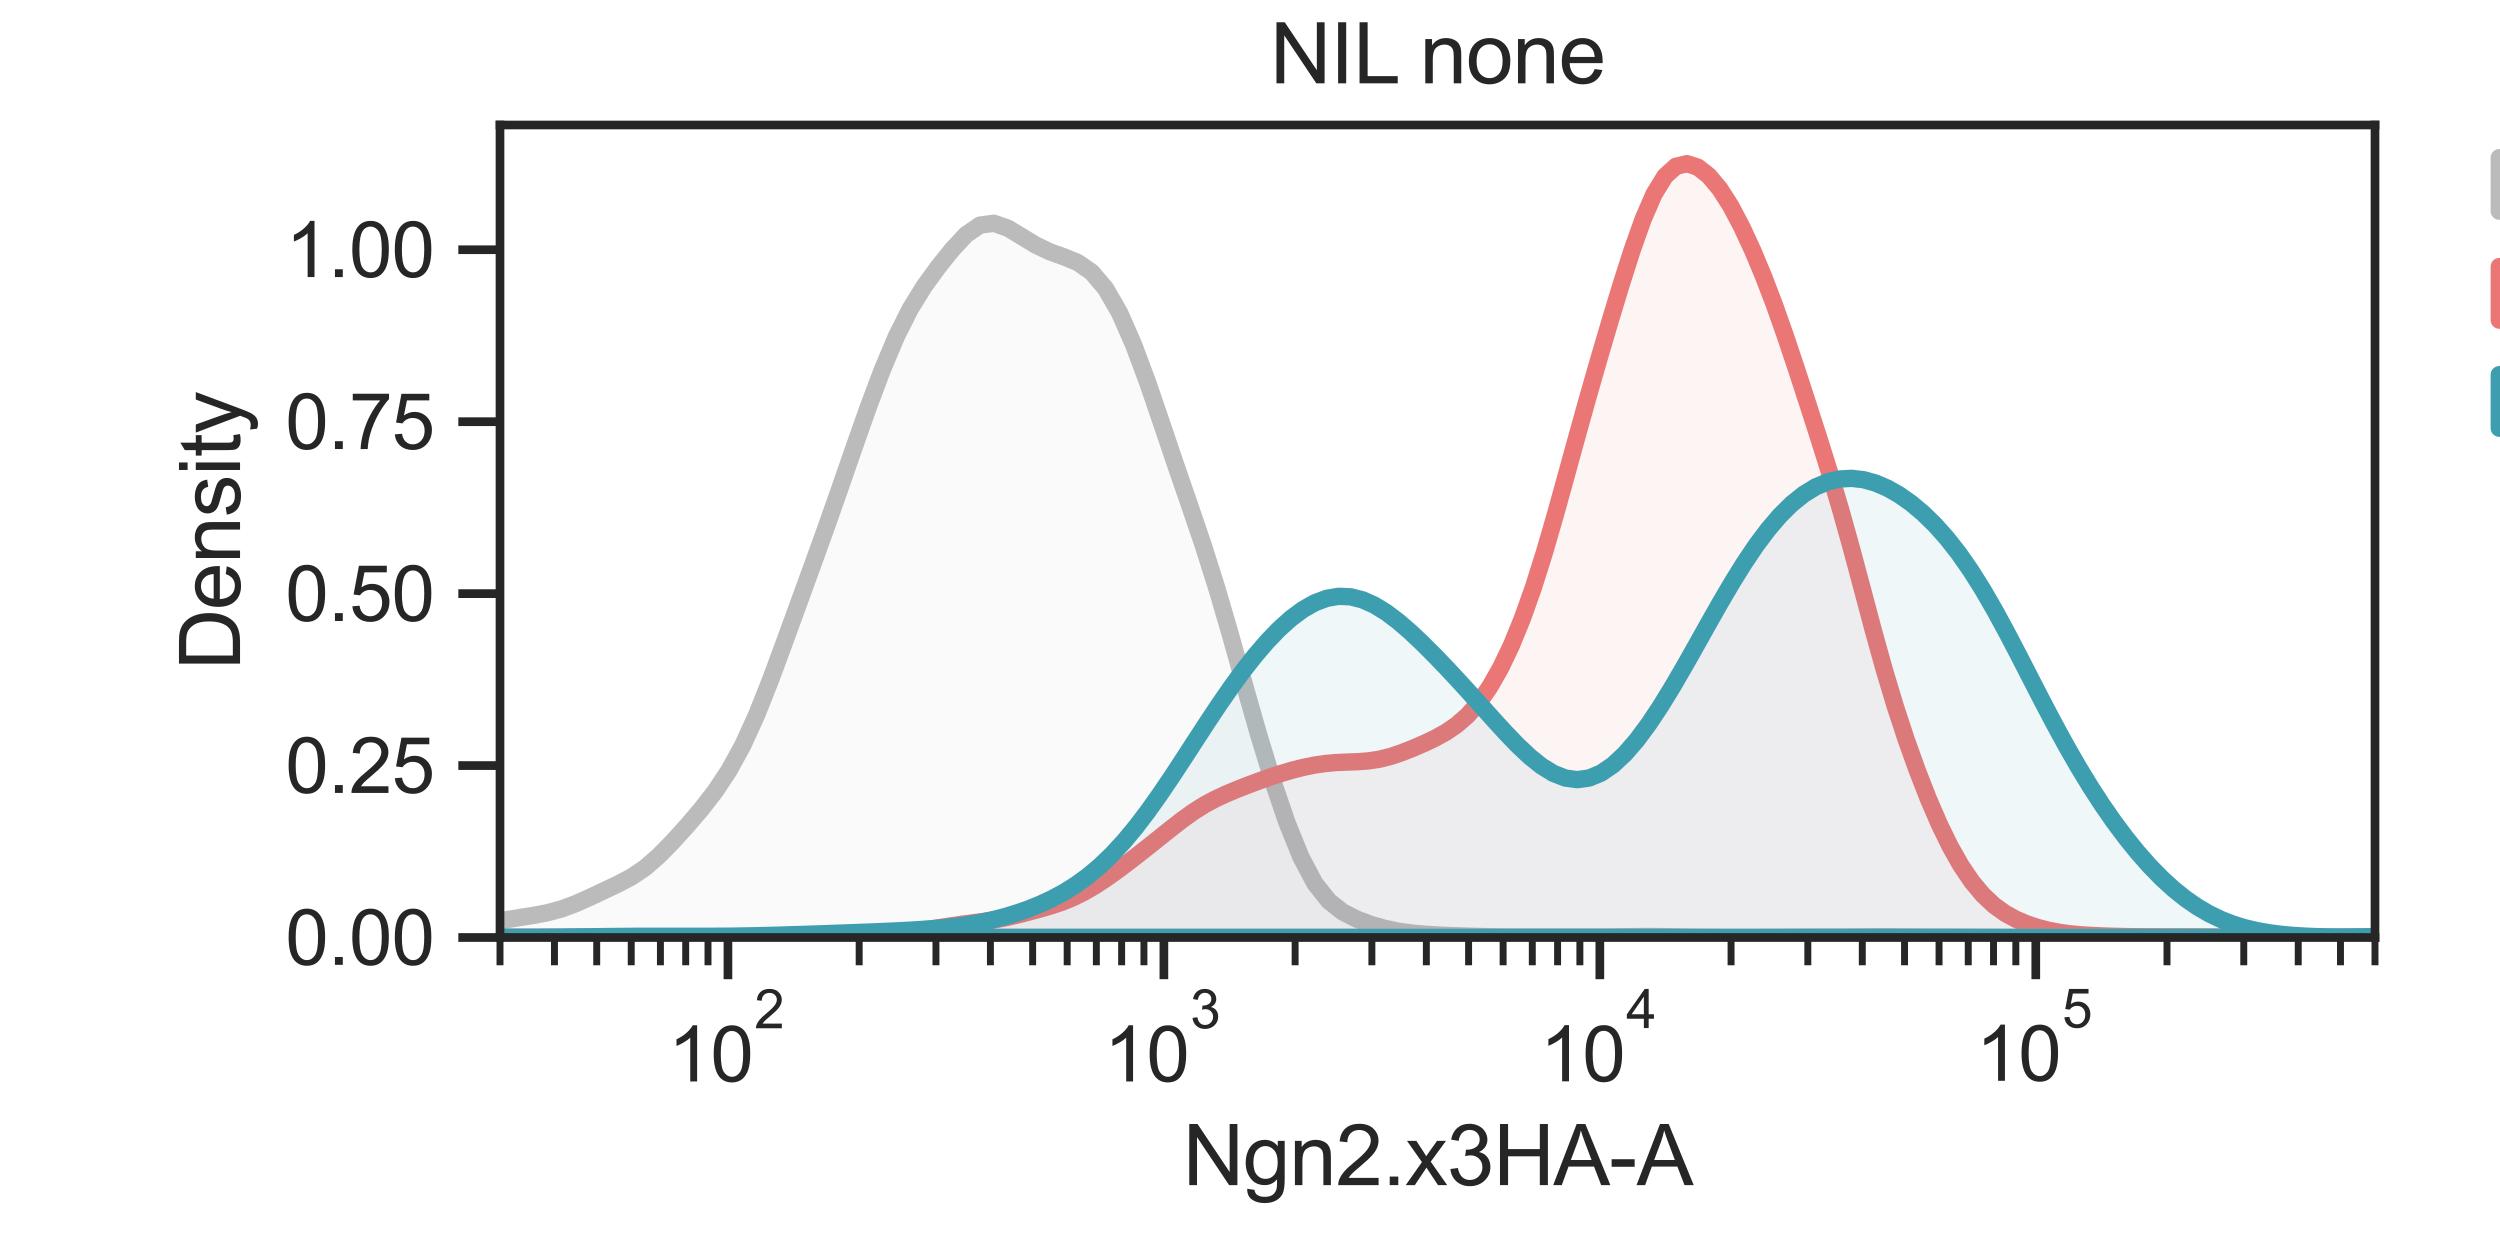 <?xml version="1.0" encoding="utf-8" standalone="no"?>
<!DOCTYPE svg PUBLIC "-//W3C//DTD SVG 1.1//EN"
  "http://www.w3.org/Graphics/SVG/1.1/DTD/svg11.dtd">
<svg xmlns:xlink="http://www.w3.org/1999/xlink" width="360pt" height="180pt" viewBox="0 0 360 180" xmlns="http://www.w3.org/2000/svg" version="1.1">
 <defs>
  <style type="text/css">*{stroke-linejoin: round; stroke-linecap: butt}</style>
 </defs>
 <g id="figure_1">
  <g id="patch_1">
   <path d="M 0 180 
L 360 180 
L 360 0 
L 0 0 
z
" style="fill: #ffffff"/>
  </g>
  <g id="axes_1">
   <g id="patch_2">
    <path d="M 72 135 
L 342 135 
L 342 18 
L 72 18 
z
" style="fill: #ffffff"/>
   </g>
   <g id="matplotlib.axis_1">
    <g id="xtick_1">
     <g id="line2d_1">
      <defs>
       <path id="meb9ea6819d" d="M 0 0 
L 0 6 
" style="stroke: #262626; stroke-width: 1.25"/>
      </defs>
      <g>
       <use xlink:href="#meb9ea6819d" x="104.824" y="135" style="fill: #262626; stroke: #262626; stroke-width: 1.25"/>
      </g>
     </g>
     <g id="text_1">
      <!-- $\mathdefault{10^{2}}$ -->
      <g style="fill: #262626" transform="translate(96.189 155.844) scale(0.11 -0.11)">
       <defs>
        <path id="ArialMT-31" d="M 2384 0 
L 1822 0 
L 1822 3584 
Q 1619 3391 1289 3197 
Q 959 3003 697 2906 
L 697 3450 
Q 1169 3672 1522 3987 
Q 1875 4303 2022 4600 
L 2384 4600 
L 2384 0 
z
" transform="scale(0.016)"/>
        <path id="ArialMT-30" d="M 266 2259 
Q 266 3072 433 3567 
Q 600 4063 929 4331 
Q 1259 4600 1759 4600 
Q 2128 4600 2406 4451 
Q 2684 4303 2865 4023 
Q 3047 3744 3150 3342 
Q 3253 2941 3253 2259 
Q 3253 1453 3087 958 
Q 2922 463 2592 192 
Q 2263 -78 1759 -78 
Q 1097 -78 719 397 
Q 266 969 266 2259 
z
M 844 2259 
Q 844 1131 1108 757 
Q 1372 384 1759 384 
Q 2147 384 2411 759 
Q 2675 1134 2675 2259 
Q 2675 3391 2411 3762 
Q 2147 4134 1753 4134 
Q 1366 4134 1134 3806 
Q 844 3388 844 2259 
z
" transform="scale(0.016)"/>
        <path id="ArialMT-32" d="M 3222 541 
L 3222 0 
L 194 0 
Q 188 203 259 391 
Q 375 700 629 1000 
Q 884 1300 1366 1694 
Q 2113 2306 2375 2664 
Q 2638 3022 2638 3341 
Q 2638 3675 2398 3904 
Q 2159 4134 1775 4134 
Q 1369 4134 1125 3890 
Q 881 3647 878 3216 
L 300 3275 
Q 359 3922 746 4261 
Q 1134 4600 1788 4600 
Q 2447 4600 2831 4234 
Q 3216 3869 3216 3328 
Q 3216 3053 3103 2787 
Q 2991 2522 2730 2228 
Q 2469 1934 1863 1422 
Q 1356 997 1212 845 
Q 1069 694 975 541 
L 3222 541 
z
" transform="scale(0.016)"/>
       </defs>
       <use xlink:href="#ArialMT-31" transform="translate(0 0.994)"/>
       <use xlink:href="#ArialMT-30" transform="translate(55.615 0.994)"/>
       <use xlink:href="#ArialMT-32" transform="translate(112.973 70.688) scale(0.7)"/>
      </g>
     </g>
    </g>
    <g id="xtick_2">
     <g id="line2d_2">
      <g>
       <use xlink:href="#meb9ea6819d" x="167.6" y="135" style="fill: #262626; stroke: #262626; stroke-width: 1.25"/>
      </g>
     </g>
     <g id="text_2">
      <!-- $\mathdefault{10^{3}}$ -->
      <g style="fill: #262626" transform="translate(158.965 155.844) scale(0.11 -0.11)">
       <defs>
        <path id="ArialMT-33" d="M 269 1209 
L 831 1284 
Q 928 806 1161 595 
Q 1394 384 1728 384 
Q 2125 384 2398 659 
Q 2672 934 2672 1341 
Q 2672 1728 2419 1979 
Q 2166 2231 1775 2231 
Q 1616 2231 1378 2169 
L 1441 2663 
Q 1497 2656 1531 2656 
Q 1891 2656 2178 2843 
Q 2466 3031 2466 3422 
Q 2466 3731 2256 3934 
Q 2047 4138 1716 4138 
Q 1388 4138 1169 3931 
Q 950 3725 888 3313 
L 325 3413 
Q 428 3978 793 4289 
Q 1159 4600 1703 4600 
Q 2078 4600 2393 4439 
Q 2709 4278 2876 4000 
Q 3044 3722 3044 3409 
Q 3044 3113 2884 2869 
Q 2725 2625 2413 2481 
Q 2819 2388 3044 2092 
Q 3269 1797 3269 1353 
Q 3269 753 2831 336 
Q 2394 -81 1725 -81 
Q 1122 -81 723 278 
Q 325 638 269 1209 
z
" transform="scale(0.016)"/>
       </defs>
       <use xlink:href="#ArialMT-31" transform="translate(0 0.994)"/>
       <use xlink:href="#ArialMT-30" transform="translate(55.615 0.994)"/>
       <use xlink:href="#ArialMT-33" transform="translate(112.973 70.688) scale(0.7)"/>
      </g>
     </g>
    </g>
    <g id="xtick_3">
     <g id="line2d_3">
      <g>
       <use xlink:href="#meb9ea6819d" x="230.375" y="135" style="fill: #262626; stroke: #262626; stroke-width: 1.25"/>
      </g>
     </g>
     <g id="text_3">
      <!-- $\mathdefault{10^{4}}$ -->
      <g style="fill: #262626" transform="translate(221.74 155.734) scale(0.11 -0.11)">
       <defs>
        <path id="ArialMT-34" d="M 2069 0 
L 2069 1097 
L 81 1097 
L 81 1613 
L 2172 4581 
L 2631 4581 
L 2631 1613 
L 3250 1613 
L 3250 1097 
L 2631 1097 
L 2631 0 
L 2069 0 
z
M 2069 1613 
L 2069 3678 
L 634 1613 
L 2069 1613 
z
" transform="scale(0.016)"/>
       </defs>
       <use xlink:href="#ArialMT-31" transform="translate(0 0.202)"/>
       <use xlink:href="#ArialMT-30" transform="translate(55.615 0.202)"/>
       <use xlink:href="#ArialMT-34" transform="translate(112.973 69.895) scale(0.7)"/>
      </g>
     </g>
    </g>
    <g id="xtick_4">
     <g id="line2d_4">
      <g>
       <use xlink:href="#meb9ea6819d" x="293.151" y="135" style="fill: #262626; stroke: #262626; stroke-width: 1.25"/>
      </g>
     </g>
     <g id="text_4">
      <!-- $\mathdefault{10^{5}}$ -->
      <g style="fill: #262626" transform="translate(284.516 155.734) scale(0.11 -0.11)">
       <defs>
        <path id="ArialMT-35" d="M 266 1200 
L 856 1250 
Q 922 819 1161 601 
Q 1400 384 1738 384 
Q 2144 384 2425 690 
Q 2706 997 2706 1503 
Q 2706 1984 2436 2262 
Q 2166 2541 1728 2541 
Q 1456 2541 1237 2417 
Q 1019 2294 894 2097 
L 366 2166 
L 809 4519 
L 3088 4519 
L 3088 3981 
L 1259 3981 
L 1013 2750 
Q 1425 3038 1878 3038 
Q 2478 3038 2890 2622 
Q 3303 2206 3303 1553 
Q 3303 931 2941 478 
Q 2500 -78 1738 -78 
Q 1113 -78 717 272 
Q 322 622 266 1200 
z
" transform="scale(0.016)"/>
       </defs>
       <use xlink:href="#ArialMT-31" transform="translate(0 0.88)"/>
       <use xlink:href="#ArialMT-30" transform="translate(55.615 0.88)"/>
       <use xlink:href="#ArialMT-35" transform="translate(112.973 70.573) scale(0.7)"/>
      </g>
     </g>
    </g>
    <g id="xtick_5">
     <g id="line2d_5">
      <defs>
       <path id="m52e9ab5720" d="M 0 0 
L 0 4 
" style="stroke: #262626"/>
      </defs>
      <g>
       <use xlink:href="#m52e9ab5720" x="72" y="135" style="fill: #262626; stroke: #262626"/>
      </g>
     </g>
    </g>
    <g id="xtick_6">
     <g id="line2d_6">
      <g>
       <use xlink:href="#m52e9ab5720" x="79.843" y="135" style="fill: #262626; stroke: #262626"/>
      </g>
     </g>
    </g>
    <g id="xtick_7">
     <g id="line2d_7">
      <g>
       <use xlink:href="#m52e9ab5720" x="85.927" y="135" style="fill: #262626; stroke: #262626"/>
      </g>
     </g>
    </g>
    <g id="xtick_8">
     <g id="line2d_8">
      <g>
       <use xlink:href="#m52e9ab5720" x="90.897" y="135" style="fill: #262626; stroke: #262626"/>
      </g>
     </g>
    </g>
    <g id="xtick_9">
     <g id="line2d_9">
      <g>
       <use xlink:href="#m52e9ab5720" x="95.1" y="135" style="fill: #262626; stroke: #262626"/>
      </g>
     </g>
    </g>
    <g id="xtick_10">
     <g id="line2d_10">
      <g>
       <use xlink:href="#m52e9ab5720" x="98.74" y="135" style="fill: #262626; stroke: #262626"/>
      </g>
     </g>
    </g>
    <g id="xtick_11">
     <g id="line2d_11">
      <g>
       <use xlink:href="#m52e9ab5720" x="101.952" y="135" style="fill: #262626; stroke: #262626"/>
      </g>
     </g>
    </g>
    <g id="xtick_12">
     <g id="line2d_12">
      <g>
       <use xlink:href="#m52e9ab5720" x="123.721" y="135" style="fill: #262626; stroke: #262626"/>
      </g>
     </g>
    </g>
    <g id="xtick_13">
     <g id="line2d_13">
      <g>
       <use xlink:href="#m52e9ab5720" x="134.776" y="135" style="fill: #262626; stroke: #262626"/>
      </g>
     </g>
    </g>
    <g id="xtick_14">
     <g id="line2d_14">
      <g>
       <use xlink:href="#m52e9ab5720" x="142.619" y="135" style="fill: #262626; stroke: #262626"/>
      </g>
     </g>
    </g>
    <g id="xtick_15">
     <g id="line2d_15">
      <g>
       <use xlink:href="#m52e9ab5720" x="148.702" y="135" style="fill: #262626; stroke: #262626"/>
      </g>
     </g>
    </g>
    <g id="xtick_16">
     <g id="line2d_16">
      <g>
       <use xlink:href="#m52e9ab5720" x="153.673" y="135" style="fill: #262626; stroke: #262626"/>
      </g>
     </g>
    </g>
    <g id="xtick_17">
     <g id="line2d_17">
      <g>
       <use xlink:href="#m52e9ab5720" x="157.876" y="135" style="fill: #262626; stroke: #262626"/>
      </g>
     </g>
    </g>
    <g id="xtick_18">
     <g id="line2d_18">
      <g>
       <use xlink:href="#m52e9ab5720" x="161.516" y="135" style="fill: #262626; stroke: #262626"/>
      </g>
     </g>
    </g>
    <g id="xtick_19">
     <g id="line2d_19">
      <g>
       <use xlink:href="#m52e9ab5720" x="164.727" y="135" style="fill: #262626; stroke: #262626"/>
      </g>
     </g>
    </g>
    <g id="xtick_20">
     <g id="line2d_20">
      <g>
       <use xlink:href="#m52e9ab5720" x="186.497" y="135" style="fill: #262626; stroke: #262626"/>
      </g>
     </g>
    </g>
    <g id="xtick_21">
     <g id="line2d_21">
      <g>
       <use xlink:href="#m52e9ab5720" x="197.551" y="135" style="fill: #262626; stroke: #262626"/>
      </g>
     </g>
    </g>
    <g id="xtick_22">
     <g id="line2d_22">
      <g>
       <use xlink:href="#m52e9ab5720" x="205.394" y="135" style="fill: #262626; stroke: #262626"/>
      </g>
     </g>
    </g>
    <g id="xtick_23">
     <g id="line2d_23">
      <g>
       <use xlink:href="#m52e9ab5720" x="211.478" y="135" style="fill: #262626; stroke: #262626"/>
      </g>
     </g>
    </g>
    <g id="xtick_24">
     <g id="line2d_24">
      <g>
       <use xlink:href="#m52e9ab5720" x="216.449" y="135" style="fill: #262626; stroke: #262626"/>
      </g>
     </g>
    </g>
    <g id="xtick_25">
     <g id="line2d_25">
      <g>
       <use xlink:href="#m52e9ab5720" x="220.651" y="135" style="fill: #262626; stroke: #262626"/>
      </g>
     </g>
    </g>
    <g id="xtick_26">
     <g id="line2d_26">
      <g>
       <use xlink:href="#m52e9ab5720" x="224.292" y="135" style="fill: #262626; stroke: #262626"/>
      </g>
     </g>
    </g>
    <g id="xtick_27">
     <g id="line2d_27">
      <g>
       <use xlink:href="#m52e9ab5720" x="227.503" y="135" style="fill: #262626; stroke: #262626"/>
      </g>
     </g>
    </g>
    <g id="xtick_28">
     <g id="line2d_28">
      <g>
       <use xlink:href="#m52e9ab5720" x="249.273" y="135" style="fill: #262626; stroke: #262626"/>
      </g>
     </g>
    </g>
    <g id="xtick_29">
     <g id="line2d_29">
      <g>
       <use xlink:href="#m52e9ab5720" x="260.327" y="135" style="fill: #262626; stroke: #262626"/>
      </g>
     </g>
    </g>
    <g id="xtick_30">
     <g id="line2d_30">
      <g>
       <use xlink:href="#m52e9ab5720" x="268.17" y="135" style="fill: #262626; stroke: #262626"/>
      </g>
     </g>
    </g>
    <g id="xtick_31">
     <g id="line2d_31">
      <g>
       <use xlink:href="#m52e9ab5720" x="274.254" y="135" style="fill: #262626; stroke: #262626"/>
      </g>
     </g>
    </g>
    <g id="xtick_32">
     <g id="line2d_32">
      <g>
       <use xlink:href="#m52e9ab5720" x="279.224" y="135" style="fill: #262626; stroke: #262626"/>
      </g>
     </g>
    </g>
    <g id="xtick_33">
     <g id="line2d_33">
      <g>
       <use xlink:href="#m52e9ab5720" x="283.427" y="135" style="fill: #262626; stroke: #262626"/>
      </g>
     </g>
    </g>
    <g id="xtick_34">
     <g id="line2d_34">
      <g>
       <use xlink:href="#m52e9ab5720" x="287.067" y="135" style="fill: #262626; stroke: #262626"/>
      </g>
     </g>
    </g>
    <g id="xtick_35">
     <g id="line2d_35">
      <g>
       <use xlink:href="#m52e9ab5720" x="290.279" y="135" style="fill: #262626; stroke: #262626"/>
      </g>
     </g>
    </g>
    <g id="xtick_36">
     <g id="line2d_36">
      <g>
       <use xlink:href="#m52e9ab5720" x="312.048" y="135" style="fill: #262626; stroke: #262626"/>
      </g>
     </g>
    </g>
    <g id="xtick_37">
     <g id="line2d_37">
      <g>
       <use xlink:href="#m52e9ab5720" x="323.103" y="135" style="fill: #262626; stroke: #262626"/>
      </g>
     </g>
    </g>
    <g id="xtick_38">
     <g id="line2d_38">
      <g>
       <use xlink:href="#m52e9ab5720" x="330.946" y="135" style="fill: #262626; stroke: #262626"/>
      </g>
     </g>
    </g>
    <g id="xtick_39">
     <g id="line2d_39">
      <g>
       <use xlink:href="#m52e9ab5720" x="337.029" y="135" style="fill: #262626; stroke: #262626"/>
      </g>
     </g>
    </g>
    <g id="xtick_40">
     <g id="line2d_40">
      <g>
       <use xlink:href="#m52e9ab5720" x="342" y="135" style="fill: #262626; stroke: #262626"/>
      </g>
     </g>
    </g>
    <g id="text_5">
     <!-- Ngn2.x3HA-A -->
     <g style="fill: #262626" transform="translate(170.318 170.655) scale(0.12 -0.12)">
      <defs>
       <path id="ArialMT-4e" d="M 488 0 
L 488 4581 
L 1109 4581 
L 3516 984 
L 3516 4581 
L 4097 4581 
L 4097 0 
L 3475 0 
L 1069 3600 
L 1069 0 
L 488 0 
z
" transform="scale(0.016)"/>
       <path id="ArialMT-67" d="M 319 -275 
L 866 -356 
Q 900 -609 1056 -725 
Q 1266 -881 1628 -881 
Q 2019 -881 2231 -725 
Q 2444 -569 2519 -288 
Q 2563 -116 2559 434 
Q 2191 0 1641 0 
Q 956 0 581 494 
Q 206 988 206 1678 
Q 206 2153 378 2554 
Q 550 2956 876 3175 
Q 1203 3394 1644 3394 
Q 2231 3394 2613 2919 
L 2613 3319 
L 3131 3319 
L 3131 450 
Q 3131 -325 2973 -648 
Q 2816 -972 2473 -1159 
Q 2131 -1347 1631 -1347 
Q 1038 -1347 672 -1080 
Q 306 -813 319 -275 
z
M 784 1719 
Q 784 1066 1043 766 
Q 1303 466 1694 466 
Q 2081 466 2343 764 
Q 2606 1063 2606 1700 
Q 2606 2309 2336 2618 
Q 2066 2928 1684 2928 
Q 1309 2928 1046 2623 
Q 784 2319 784 1719 
z
" transform="scale(0.016)"/>
       <path id="ArialMT-6e" d="M 422 0 
L 422 3319 
L 928 3319 
L 928 2847 
Q 1294 3394 1984 3394 
Q 2284 3394 2536 3286 
Q 2788 3178 2913 3003 
Q 3038 2828 3088 2588 
Q 3119 2431 3119 2041 
L 3119 0 
L 2556 0 
L 2556 2019 
Q 2556 2363 2490 2533 
Q 2425 2703 2258 2804 
Q 2091 2906 1866 2906 
Q 1506 2906 1245 2678 
Q 984 2450 984 1813 
L 984 0 
L 422 0 
z
" transform="scale(0.016)"/>
       <path id="ArialMT-2e" d="M 581 0 
L 581 641 
L 1222 641 
L 1222 0 
L 581 0 
z
" transform="scale(0.016)"/>
       <path id="ArialMT-78" d="M 47 0 
L 1259 1725 
L 138 3319 
L 841 3319 
L 1350 2541 
Q 1494 2319 1581 2169 
Q 1719 2375 1834 2534 
L 2394 3319 
L 3066 3319 
L 1919 1756 
L 3153 0 
L 2463 0 
L 1781 1031 
L 1600 1309 
L 728 0 
L 47 0 
z
" transform="scale(0.016)"/>
       <path id="ArialMT-48" d="M 513 0 
L 513 4581 
L 1119 4581 
L 1119 2700 
L 3500 2700 
L 3500 4581 
L 4106 4581 
L 4106 0 
L 3500 0 
L 3500 2159 
L 1119 2159 
L 1119 0 
L 513 0 
z
" transform="scale(0.016)"/>
       <path id="ArialMT-41" d="M -9 0 
L 1750 4581 
L 2403 4581 
L 4278 0 
L 3588 0 
L 3053 1388 
L 1138 1388 
L 634 0 
L -9 0 
z
M 1313 1881 
L 2866 1881 
L 2388 3150 
Q 2169 3728 2063 4100 
Q 1975 3659 1816 3225 
L 1313 1881 
z
" transform="scale(0.016)"/>
       <path id="ArialMT-2d" d="M 203 1375 
L 203 1941 
L 1931 1941 
L 1931 1375 
L 203 1375 
z
" transform="scale(0.016)"/>
      </defs>
      <use xlink:href="#ArialMT-4e"/>
      <use xlink:href="#ArialMT-67" transform="translate(72.217 0)"/>
      <use xlink:href="#ArialMT-6e" transform="translate(127.832 0)"/>
      <use xlink:href="#ArialMT-32" transform="translate(183.447 0)"/>
      <use xlink:href="#ArialMT-2e" transform="translate(239.062 0)"/>
      <use xlink:href="#ArialMT-78" transform="translate(266.846 0)"/>
      <use xlink:href="#ArialMT-33" transform="translate(316.846 0)"/>
      <use xlink:href="#ArialMT-48" transform="translate(372.461 0)"/>
      <use xlink:href="#ArialMT-41" transform="translate(444.678 0)"/>
      <use xlink:href="#ArialMT-2d" transform="translate(511.377 0)"/>
      <use xlink:href="#ArialMT-41" transform="translate(544.678 0)"/>
     </g>
    </g>
   </g>
   <g id="matplotlib.axis_2">
    <g id="ytick_1">
     <g id="line2d_41">
      <defs>
       <path id="m379fe4230e" d="M 0 0 
L -6 0 
" style="stroke: #262626; stroke-width: 1.25"/>
      </defs>
      <g>
       <use xlink:href="#m379fe4230e" x="72" y="135" style="fill: #262626; stroke: #262626; stroke-width: 1.25"/>
      </g>
     </g>
     <g id="text_6">
      <!-- 0.00 -->
      <g style="fill: #262626" transform="translate(41.093 138.937) scale(0.11 -0.11)">
       <use xlink:href="#ArialMT-30"/>
       <use xlink:href="#ArialMT-2e" transform="translate(55.615 0)"/>
       <use xlink:href="#ArialMT-30" transform="translate(83.398 0)"/>
       <use xlink:href="#ArialMT-30" transform="translate(139.014 0)"/>
      </g>
     </g>
    </g>
    <g id="ytick_2">
     <g id="line2d_42">
      <g>
       <use xlink:href="#m379fe4230e" x="72" y="110.241" style="fill: #262626; stroke: #262626; stroke-width: 1.25"/>
      </g>
     </g>
     <g id="text_7">
      <!-- 0.25 -->
      <g style="fill: #262626" transform="translate(41.093 114.178) scale(0.11 -0.11)">
       <use xlink:href="#ArialMT-30"/>
       <use xlink:href="#ArialMT-2e" transform="translate(55.615 0)"/>
       <use xlink:href="#ArialMT-32" transform="translate(83.398 0)"/>
       <use xlink:href="#ArialMT-35" transform="translate(139.014 0)"/>
      </g>
     </g>
    </g>
    <g id="ytick_3">
     <g id="line2d_43">
      <g>
       <use xlink:href="#m379fe4230e" x="72" y="85.483" style="fill: #262626; stroke: #262626; stroke-width: 1.25"/>
      </g>
     </g>
     <g id="text_8">
      <!-- 0.50 -->
      <g style="fill: #262626" transform="translate(41.093 89.42) scale(0.11 -0.11)">
       <use xlink:href="#ArialMT-30"/>
       <use xlink:href="#ArialMT-2e" transform="translate(55.615 0)"/>
       <use xlink:href="#ArialMT-35" transform="translate(83.398 0)"/>
       <use xlink:href="#ArialMT-30" transform="translate(139.014 0)"/>
      </g>
     </g>
    </g>
    <g id="ytick_4">
     <g id="line2d_44">
      <g>
       <use xlink:href="#m379fe4230e" x="72" y="60.724" style="fill: #262626; stroke: #262626; stroke-width: 1.25"/>
      </g>
     </g>
     <g id="text_9">
      <!-- 0.75 -->
      <g style="fill: #262626" transform="translate(41.093 64.661) scale(0.11 -0.11)">
       <defs>
        <path id="ArialMT-37" d="M 303 3981 
L 303 4522 
L 3269 4522 
L 3269 4084 
Q 2831 3619 2401 2847 
Q 1972 2075 1738 1259 
Q 1569 684 1522 0 
L 944 0 
Q 953 541 1156 1306 
Q 1359 2072 1739 2783 
Q 2119 3494 2547 3981 
L 303 3981 
z
" transform="scale(0.016)"/>
       </defs>
       <use xlink:href="#ArialMT-30"/>
       <use xlink:href="#ArialMT-2e" transform="translate(55.615 0)"/>
       <use xlink:href="#ArialMT-37" transform="translate(83.398 0)"/>
       <use xlink:href="#ArialMT-35" transform="translate(139.014 0)"/>
      </g>
     </g>
    </g>
    <g id="ytick_5">
     <g id="line2d_45">
      <g>
       <use xlink:href="#m379fe4230e" x="72" y="35.965" style="fill: #262626; stroke: #262626; stroke-width: 1.25"/>
      </g>
     </g>
     <g id="text_10">
      <!-- 1.00 -->
      <g style="fill: #262626" transform="translate(41.093 39.902) scale(0.11 -0.11)">
       <use xlink:href="#ArialMT-31"/>
       <use xlink:href="#ArialMT-2e" transform="translate(55.615 0)"/>
       <use xlink:href="#ArialMT-30" transform="translate(83.398 0)"/>
       <use xlink:href="#ArialMT-30" transform="translate(139.014 0)"/>
      </g>
     </g>
    </g>
    <g id="text_11">
     <!-- Density -->
     <g style="fill: #262626" transform="translate(34.567 96.506) rotate(-90) scale(0.12 -0.12)">
      <defs>
       <path id="ArialMT-44" d="M 494 0 
L 494 4581 
L 2072 4581 
Q 2606 4581 2888 4516 
Q 3281 4425 3559 4188 
Q 3922 3881 4101 3404 
Q 4281 2928 4281 2316 
Q 4281 1794 4159 1391 
Q 4038 988 3847 723 
Q 3656 459 3429 307 
Q 3203 156 2883 78 
Q 2563 0 2147 0 
L 494 0 
z
M 1100 541 
L 2078 541 
Q 2531 541 2789 625 
Q 3047 709 3200 863 
Q 3416 1078 3536 1442 
Q 3656 1806 3656 2325 
Q 3656 3044 3420 3430 
Q 3184 3816 2847 3947 
Q 2603 4041 2063 4041 
L 1100 4041 
L 1100 541 
z
" transform="scale(0.016)"/>
       <path id="ArialMT-65" d="M 2694 1069 
L 3275 997 
Q 3138 488 2766 206 
Q 2394 -75 1816 -75 
Q 1088 -75 661 373 
Q 234 822 234 1631 
Q 234 2469 665 2931 
Q 1097 3394 1784 3394 
Q 2450 3394 2872 2941 
Q 3294 2488 3294 1666 
Q 3294 1616 3291 1516 
L 816 1516 
Q 847 969 1125 678 
Q 1403 388 1819 388 
Q 2128 388 2347 550 
Q 2566 713 2694 1069 
z
M 847 1978 
L 2700 1978 
Q 2663 2397 2488 2606 
Q 2219 2931 1791 2931 
Q 1403 2931 1139 2672 
Q 875 2413 847 1978 
z
" transform="scale(0.016)"/>
       <path id="ArialMT-73" d="M 197 991 
L 753 1078 
Q 800 744 1014 566 
Q 1228 388 1613 388 
Q 2000 388 2187 545 
Q 2375 703 2375 916 
Q 2375 1106 2209 1216 
Q 2094 1291 1634 1406 
Q 1016 1563 777 1677 
Q 538 1791 414 1992 
Q 291 2194 291 2438 
Q 291 2659 392 2848 
Q 494 3038 669 3163 
Q 800 3259 1026 3326 
Q 1253 3394 1513 3394 
Q 1903 3394 2198 3281 
Q 2494 3169 2634 2976 
Q 2775 2784 2828 2463 
L 2278 2388 
Q 2241 2644 2061 2787 
Q 1881 2931 1553 2931 
Q 1166 2931 1000 2803 
Q 834 2675 834 2503 
Q 834 2394 903 2306 
Q 972 2216 1119 2156 
Q 1203 2125 1616 2013 
Q 2213 1853 2448 1751 
Q 2684 1650 2818 1456 
Q 2953 1263 2953 975 
Q 2953 694 2789 445 
Q 2625 197 2315 61 
Q 2006 -75 1616 -75 
Q 969 -75 630 194 
Q 291 463 197 991 
z
" transform="scale(0.016)"/>
       <path id="ArialMT-69" d="M 425 3934 
L 425 4581 
L 988 4581 
L 988 3934 
L 425 3934 
z
M 425 0 
L 425 3319 
L 988 3319 
L 988 0 
L 425 0 
z
" transform="scale(0.016)"/>
       <path id="ArialMT-74" d="M 1650 503 
L 1731 6 
Q 1494 -44 1306 -44 
Q 1000 -44 831 53 
Q 663 150 594 308 
Q 525 466 525 972 
L 525 2881 
L 113 2881 
L 113 3319 
L 525 3319 
L 525 4141 
L 1084 4478 
L 1084 3319 
L 1650 3319 
L 1650 2881 
L 1084 2881 
L 1084 941 
Q 1084 700 1114 631 
Q 1144 563 1211 522 
Q 1278 481 1403 481 
Q 1497 481 1650 503 
z
" transform="scale(0.016)"/>
       <path id="ArialMT-79" d="M 397 -1278 
L 334 -750 
Q 519 -800 656 -800 
Q 844 -800 956 -737 
Q 1069 -675 1141 -563 
Q 1194 -478 1313 -144 
Q 1328 -97 1363 -6 
L 103 3319 
L 709 3319 
L 1400 1397 
Q 1534 1031 1641 628 
Q 1738 1016 1872 1384 
L 2581 3319 
L 3144 3319 
L 1881 -56 
Q 1678 -603 1566 -809 
Q 1416 -1088 1222 -1217 
Q 1028 -1347 759 -1347 
Q 597 -1347 397 -1278 
z
" transform="scale(0.016)"/>
      </defs>
      <use xlink:href="#ArialMT-44"/>
      <use xlink:href="#ArialMT-65" transform="translate(72.217 0)"/>
      <use xlink:href="#ArialMT-6e" transform="translate(127.832 0)"/>
      <use xlink:href="#ArialMT-73" transform="translate(183.447 0)"/>
      <use xlink:href="#ArialMT-69" transform="translate(233.447 0)"/>
      <use xlink:href="#ArialMT-74" transform="translate(255.664 0)"/>
      <use xlink:href="#ArialMT-79" transform="translate(283.447 0)"/>
     </g>
    </g>
   </g>
   <g id="FillBetweenPolyCollection_1">
    <path d="M -31.665 134.999 
L -31.665 135 
L -29.656 135 
L -27.647 135 
L -25.638 135 
L -23.629 135 
L -21.62 135 
L -19.61 135 
L -17.601 135 
L -15.592 135 
L -13.583 135 
L -11.574 135 
L -9.565 135 
L -7.555 135 
L -5.546 135 
L -3.537 135 
L -1.528 135 
L 0.481 135 
L 2.49 135 
L 4.5 135 
L 6.509 135 
L 8.518 135 
L 10.527 135 
L 12.536 135 
L 14.545 135 
L 16.555 135 
L 18.564 135 
L 20.573 135 
L 22.582 135 
L 24.591 135 
L 26.6 135 
L 28.61 135 
L 30.619 135 
L 32.628 135 
L 34.637 135 
L 36.646 135 
L 38.655 135 
L 40.665 135 
L 42.674 135 
L 44.683 135 
L 46.692 135 
L 48.701 135 
L 50.71 135 
L 52.719 135 
L 54.729 135 
L 56.738 135 
L 58.747 135 
L 60.756 135 
L 62.765 135 
L 64.774 135 
L 66.784 135 
L 68.793 135 
L 70.802 135 
L 72.811 135 
L 74.82 135 
L 76.829 135 
L 78.839 135 
L 80.848 135 
L 82.857 135 
L 84.866 135 
L 86.875 135 
L 88.884 135 
L 90.894 135 
L 92.903 135 
L 94.912 135 
L 96.921 135 
L 98.93 135 
L 100.939 135 
L 102.949 135 
L 104.958 135 
L 106.967 135 
L 108.976 135 
L 110.985 135 
L 112.994 135 
L 115.004 135 
L 117.013 135 
L 119.022 135 
L 121.031 135 
L 123.04 135 
L 125.049 135 
L 127.059 135 
L 129.068 135 
L 131.077 135 
L 133.086 135 
L 135.095 135 
L 137.104 135 
L 139.113 135 
L 141.123 135 
L 143.132 135 
L 145.141 135 
L 147.15 135 
L 149.159 135 
L 151.168 135 
L 153.178 135 
L 155.187 135 
L 157.196 135 
L 159.205 135 
L 161.214 135 
L 163.223 135 
L 165.233 135 
L 167.242 135 
L 169.251 135 
L 171.26 135 
L 173.269 135 
L 175.278 135 
L 177.288 135 
L 179.297 135 
L 181.306 135 
L 183.315 135 
L 185.324 135 
L 187.333 135 
L 189.343 135 
L 191.352 135 
L 193.361 135 
L 195.37 135 
L 197.379 135 
L 199.388 135 
L 201.398 135 
L 203.407 135 
L 205.416 135 
L 207.425 135 
L 209.434 135 
L 211.443 135 
L 213.453 135 
L 215.462 135 
L 217.471 135 
L 219.48 135 
L 221.489 135 
L 223.498 135 
L 225.507 135 
L 227.517 135 
L 229.526 135 
L 231.535 135 
L 233.544 135 
L 235.553 135 
L 237.562 135 
L 239.572 135 
L 241.581 135 
L 243.59 135 
L 245.599 135 
L 247.608 135 
L 249.617 135 
L 251.627 135 
L 253.636 135 
L 255.645 135 
L 257.654 135 
L 259.663 135 
L 261.672 135 
L 263.682 135 
L 265.691 135 
L 267.7 135 
L 269.709 135 
L 271.718 135 
L 273.727 135 
L 275.737 135 
L 277.746 135 
L 279.755 135 
L 281.764 135 
L 283.773 135 
L 285.782 135 
L 287.792 135 
L 289.801 135 
L 291.81 135 
L 293.819 135 
L 295.828 135 
L 297.837 135 
L 299.847 135 
L 301.856 135 
L 303.865 135 
L 305.874 135 
L 307.883 135 
L 309.892 135 
L 311.902 135 
L 313.911 135 
L 315.92 135 
L 317.929 135 
L 319.938 135 
L 321.947 135 
L 323.956 135 
L 325.966 135 
L 327.975 135 
L 329.984 135 
L 331.993 135 
L 334.002 135 
L 336.011 135 
L 338.021 135 
L 340.03 135 
L 342.039 135 
L 344.048 135 
L 346.057 135 
L 348.066 135 
L 350.076 135 
L 352.085 135 
L 354.094 135 
L 356.103 135 
L 358.112 135 
L 360.121 135 
L 362.131 135 
L 364.14 135 
L 366.149 135 
L 368.158 135 
L 368.158 134.998 
L 368.158 134.998 
L 366.149 134.989 
L 364.14 134.963 
L 362.131 134.906 
L 360.121 134.824 
L 358.112 134.75 
L 356.103 134.723 
L 354.094 134.75 
L 352.085 134.798 
L 350.076 134.841 
L 348.066 134.877 
L 346.057 134.91 
L 344.048 134.932 
L 342.039 134.94 
L 340.03 134.94 
L 338.021 134.948 
L 336.011 134.964 
L 334.002 134.982 
L 331.993 134.993 
L 329.984 134.998 
L 327.975 134.998 
L 325.966 134.995 
L 323.956 134.986 
L 321.947 134.971 
L 319.938 134.954 
L 317.929 134.946 
L 315.92 134.953 
L 313.911 134.97 
L 311.902 134.986 
L 309.892 134.995 
L 307.883 134.999 
L 305.874 135 
L 303.865 135 
L 301.856 135 
L 299.847 135 
L 297.837 135 
L 295.828 135 
L 293.819 135 
L 291.81 135 
L 289.801 134.998 
L 287.792 134.993 
L 285.782 134.981 
L 283.773 134.964 
L 281.764 134.947 
L 279.755 134.94 
L 277.746 134.938 
L 275.737 134.928 
L 273.727 134.907 
L 271.718 134.89 
L 269.709 134.895 
L 267.7 134.917 
L 265.691 134.935 
L 263.682 134.941 
L 261.672 134.942 
L 259.663 134.951 
L 257.654 134.968 
L 255.645 134.985 
L 253.636 134.994 
L 251.627 134.998 
L 249.617 134.998 
L 247.608 134.994 
L 245.599 134.982 
L 243.59 134.955 
L 241.581 134.915 
L 239.572 134.873 
L 237.562 134.852 
L 235.553 134.863 
L 233.544 134.895 
L 231.535 134.924 
L 229.526 134.934 
L 227.517 134.931 
L 225.507 134.927 
L 223.498 134.925 
L 221.489 134.926 
L 219.48 134.929 
L 217.471 134.925 
L 215.462 134.904 
L 213.453 134.861 
L 211.443 134.805 
L 209.434 134.739 
L 207.425 134.658 
L 205.416 134.544 
L 203.407 134.374 
L 201.398 134.103 
L 199.388 133.685 
L 197.379 133.105 
L 195.37 132.353 
L 193.361 131.331 
L 191.352 129.752 
L 189.343 127.21 
L 187.333 123.428 
L 185.324 118.452 
L 183.315 112.56 
L 181.306 106.005 
L 179.297 98.978 
L 177.288 91.795 
L 175.278 84.888 
L 173.269 78.538 
L 171.26 72.633 
L 169.251 66.809 
L 167.242 60.865 
L 165.233 54.993 
L 163.223 49.601 
L 161.214 45.044 
L 159.205 41.551 
L 157.196 39.19 
L 155.187 37.798 
L 153.178 36.977 
L 151.168 36.254 
L 149.159 35.3 
L 147.15 34.077 
L 145.141 32.863 
L 143.132 32.15 
L 141.123 32.416 
L 139.113 33.79 
L 137.104 35.951 
L 135.095 38.465 
L 133.086 41.224 
L 131.077 44.474 
L 129.068 48.473 
L 127.059 53.244 
L 125.049 58.595 
L 123.04 64.281 
L 121.031 70.075 
L 119.022 75.791 
L 117.013 81.363 
L 115.004 86.873 
L 112.994 92.397 
L 110.985 97.834 
L 108.976 102.903 
L 106.967 107.317 
L 104.958 110.975 
L 102.949 113.992 
L 100.939 116.58 
L 98.93 118.925 
L 96.921 121.141 
L 94.912 123.203 
L 92.903 124.958 
L 90.894 126.307 
L 88.884 127.355 
L 86.875 128.305 
L 84.866 129.253 
L 82.857 130.146 
L 80.848 130.889 
L 78.839 131.434 
L 76.829 131.816 
L 74.82 132.129 
L 72.811 132.455 
L 70.802 132.808 
L 68.793 133.15 
L 66.784 133.451 
L 64.774 133.715 
L 62.765 133.941 
L 60.756 134.109 
L 58.747 134.205 
L 56.738 134.254 
L 54.729 134.292 
L 52.719 134.327 
L 50.71 134.339 
L 48.701 134.338 
L 46.692 134.348 
L 44.683 134.373 
L 42.674 134.398 
L 40.665 134.428 
L 38.655 134.493 
L 36.646 134.601 
L 34.637 134.716 
L 32.628 134.79 
L 30.619 134.809 
L 28.61 134.802 
L 26.6 134.808 
L 24.591 134.834 
L 22.582 134.86 
L 20.573 134.868 
L 18.564 134.858 
L 16.555 134.838 
L 14.545 134.799 
L 12.536 134.733 
L 10.527 134.672 
L 8.518 134.672 
L 6.509 134.747 
L 4.5 134.847 
L 2.49 134.914 
L 0.481 134.937 
L -1.528 134.942 
L -3.537 134.951 
L -5.546 134.968 
L -7.555 134.984 
L -9.565 134.994 
L -11.574 134.996 
L -13.583 134.992 
L -15.592 134.98 
L -17.601 134.962 
L -19.61 134.948 
L -21.62 134.947 
L -23.629 134.96 
L -25.638 134.978 
L -27.647 134.991 
L -29.656 134.997 
L -31.665 134.999 
z
" clip-path="url(#p135e1b279a)" style="fill: #bbbbbb; fill-opacity: 0.08; stroke: #bbbbbb; stroke-width: 2.5"/>
   </g>
   <g id="FillBetweenPolyCollection_2">
    <defs>
     <path id="m60b9069bae" d="M 55.016 -45 
L 55.016 -45 
L 56.595 -45 
L 58.174 -45 
L 59.753 -45 
L 61.332 -45 
L 62.911 -45 
L 64.49 -45 
L 66.069 -45 
L 67.648 -45 
L 69.227 -45 
L 70.806 -45 
L 72.385 -45 
L 73.964 -45 
L 75.543 -45 
L 77.122 -45 
L 78.701 -45 
L 80.28 -45 
L 81.859 -45 
L 83.438 -45 
L 85.017 -45 
L 86.596 -45 
L 88.175 -45 
L 89.754 -45 
L 91.333 -45 
L 92.912 -45 
L 94.491 -45 
L 96.07 -45 
L 97.648 -45 
L 99.227 -45 
L 100.806 -45 
L 102.385 -45 
L 103.964 -45 
L 105.543 -45 
L 107.122 -45 
L 108.701 -45 
L 110.28 -45 
L 111.859 -45 
L 113.438 -45 
L 115.017 -45 
L 116.596 -45 
L 118.175 -45 
L 119.754 -45 
L 121.333 -45 
L 122.912 -45 
L 124.491 -45 
L 126.07 -45 
L 127.649 -45 
L 129.228 -45 
L 130.807 -45 
L 132.386 -45 
L 133.965 -45 
L 135.544 -45 
L 137.123 -45 
L 138.702 -45 
L 140.281 -45 
L 141.86 -45 
L 143.439 -45 
L 145.018 -45 
L 146.597 -45 
L 148.176 -45 
L 149.755 -45 
L 151.334 -45 
L 152.913 -45 
L 154.492 -45 
L 156.071 -45 
L 157.65 -45 
L 159.229 -45 
L 160.808 -45 
L 162.387 -45 
L 163.966 -45 
L 165.545 -45 
L 167.124 -45 
L 168.703 -45 
L 170.282 -45 
L 171.861 -45 
L 173.44 -45 
L 175.019 -45 
L 176.598 -45 
L 178.177 -45 
L 179.756 -45 
L 181.335 -45 
L 182.914 -45 
L 184.492 -45 
L 186.071 -45 
L 187.65 -45 
L 189.229 -45 
L 190.808 -45 
L 192.387 -45 
L 193.966 -45 
L 195.545 -45 
L 197.124 -45 
L 198.703 -45 
L 200.282 -45 
L 201.861 -45 
L 203.44 -45 
L 205.019 -45 
L 206.598 -45 
L 208.177 -45 
L 209.756 -45 
L 211.335 -45 
L 212.914 -45 
L 214.493 -45 
L 216.072 -45 
L 217.651 -45 
L 219.23 -45 
L 220.809 -45 
L 222.388 -45 
L 223.967 -45 
L 225.546 -45 
L 227.125 -45 
L 228.704 -45 
L 230.283 -45 
L 231.862 -45 
L 233.441 -45 
L 235.02 -45 
L 236.599 -45 
L 238.178 -45 
L 239.757 -45 
L 241.336 -45 
L 242.915 -45 
L 244.494 -45 
L 246.073 -45 
L 247.652 -45 
L 249.231 -45 
L 250.81 -45 
L 252.389 -45 
L 253.968 -45 
L 255.547 -45 
L 257.126 -45 
L 258.705 -45 
L 260.284 -45 
L 261.863 -45 
L 263.442 -45 
L 265.021 -45 
L 266.6 -45 
L 268.179 -45 
L 269.757 -45 
L 271.336 -45 
L 272.915 -45 
L 274.494 -45 
L 276.073 -45 
L 277.652 -45 
L 279.231 -45 
L 280.81 -45 
L 282.389 -45 
L 283.968 -45 
L 285.547 -45 
L 287.126 -45 
L 288.705 -45 
L 290.284 -45 
L 291.863 -45 
L 293.442 -45 
L 295.021 -45 
L 296.6 -45 
L 298.179 -45 
L 299.758 -45 
L 301.337 -45 
L 302.916 -45 
L 304.495 -45 
L 306.074 -45 
L 307.653 -45 
L 309.232 -45 
L 310.811 -45 
L 312.39 -45 
L 313.969 -45 
L 315.548 -45 
L 317.127 -45 
L 318.706 -45 
L 320.285 -45 
L 321.864 -45 
L 323.443 -45 
L 325.022 -45 
L 326.601 -45 
L 328.18 -45 
L 329.759 -45 
L 331.338 -45 
L 332.917 -45 
L 334.496 -45 
L 336.075 -45 
L 337.654 -45 
L 339.233 -45 
L 340.812 -45 
L 342.391 -45 
L 343.97 -45 
L 345.549 -45 
L 347.128 -45 
L 348.707 -45 
L 350.286 -45 
L 351.865 -45 
L 353.444 -45 
L 355.023 -45 
L 356.601 -45 
L 358.18 -45 
L 359.759 -45 
L 361.338 -45 
L 362.917 -45 
L 364.496 -45 
L 366.075 -45 
L 367.654 -45 
L 369.233 -45 
L 369.233 -45.006 
L 369.233 -45.006 
L 367.654 -45.019 
L 366.075 -45.048 
L 364.496 -45.106 
L 362.917 -45.202 
L 361.338 -45.33 
L 359.759 -45.462 
L 358.18 -45.558 
L 356.601 -45.583 
L 355.023 -45.532 
L 353.444 -45.428 
L 351.865 -45.309 
L 350.286 -45.205 
L 348.707 -45.127 
L 347.128 -45.076 
L 345.549 -45.047 
L 343.97 -45.033 
L 342.391 -45.029 
L 340.812 -45.03 
L 339.233 -45.031 
L 337.654 -45.029 
L 336.075 -45.025 
L 334.496 -45.023 
L 332.917 -45.024 
L 331.338 -45.031 
L 329.759 -45.042 
L 328.18 -45.053 
L 326.601 -45.06 
L 325.022 -45.061 
L 323.443 -45.058 
L 321.864 -45.055 
L 320.285 -45.056 
L 318.706 -45.062 
L 317.127 -45.07 
L 315.548 -45.08 
L 313.969 -45.087 
L 312.39 -45.091 
L 310.811 -45.094 
L 309.232 -45.099 
L 307.653 -45.11 
L 306.074 -45.134 
L 304.495 -45.171 
L 302.916 -45.222 
L 301.337 -45.29 
L 299.758 -45.384 
L 298.179 -45.524 
L 296.6 -45.734 
L 295.021 -46.036 
L 293.442 -46.441 
L 291.863 -46.964 
L 290.284 -47.634 
L 288.705 -48.503 
L 287.126 -49.644 
L 285.547 -51.129 
L 283.968 -53.018 
L 282.389 -55.347 
L 280.81 -58.135 
L 279.231 -61.376 
L 277.652 -65.041 
L 276.073 -69.087 
L 274.494 -73.498 
L 272.915 -78.302 
L 271.336 -83.553 
L 269.757 -89.228 
L 268.179 -95.159 
L 266.6 -101.07 
L 265.021 -106.718 
L 263.442 -112.018 
L 261.863 -117.054 
L 260.284 -121.963 
L 258.705 -126.807 
L 257.126 -131.528 
L 255.547 -136.007 
L 253.968 -140.149 
L 252.389 -143.927 
L 250.81 -147.333 
L 249.231 -150.32 
L 247.652 -152.798 
L 246.073 -154.685 
L 244.494 -155.922 
L 242.915 -156.429 
L 241.336 -156.055 
L 239.757 -154.624 
L 238.178 -152.044 
L 236.599 -148.403 
L 235.02 -143.953 
L 233.441 -139.005 
L 231.862 -133.798 
L 230.283 -128.444 
L 228.704 -122.948 
L 227.125 -117.3 
L 225.546 -111.551 
L 223.967 -105.852 
L 222.388 -100.408 
L 220.809 -95.406 
L 219.23 -90.957 
L 217.651 -87.091 
L 216.072 -83.792 
L 214.493 -81.03 
L 212.914 -78.776 
L 211.335 -76.99 
L 209.756 -75.606 
L 208.177 -74.534 
L 206.598 -73.669 
L 205.019 -72.922 
L 203.44 -72.24 
L 201.861 -71.618 
L 200.282 -71.085 
L 198.703 -70.684 
L 197.124 -70.435 
L 195.545 -70.316 
L 193.966 -70.261 
L 192.387 -70.192 
L 190.808 -70.052 
L 189.229 -69.818 
L 187.65 -69.494 
L 186.071 -69.093 
L 184.492 -68.627 
L 182.914 -68.11 
L 181.335 -67.552 
L 179.756 -66.963 
L 178.177 -66.345 
L 176.598 -65.686 
L 175.019 -64.954 
L 173.44 -64.106 
L 171.861 -63.11 
L 170.282 -61.977 
L 168.703 -60.751 
L 167.124 -59.491 
L 165.545 -58.231 
L 163.966 -56.986 
L 162.387 -55.764 
L 160.808 -54.579 
L 159.229 -53.456 
L 157.65 -52.422 
L 156.071 -51.504 
L 154.492 -50.721 
L 152.913 -50.078 
L 151.334 -49.551 
L 149.755 -49.095 
L 148.176 -48.668 
L 146.597 -48.261 
L 145.018 -47.893 
L 143.439 -47.587 
L 141.86 -47.345 
L 140.281 -47.139 
L 138.702 -46.933 
L 137.123 -46.706 
L 135.544 -46.458 
L 133.965 -46.211 
L 132.386 -45.987 
L 130.807 -45.804 
L 129.228 -45.663 
L 127.649 -45.555 
L 126.07 -45.469 
L 124.491 -45.397 
L 122.912 -45.343 
L 121.333 -45.314 
L 119.754 -45.313 
L 118.175 -45.329 
L 116.596 -45.342 
L 115.017 -45.333 
L 113.438 -45.295 
L 111.859 -45.237 
L 110.28 -45.176 
L 108.701 -45.126 
L 107.122 -45.096 
L 105.543 -45.084 
L 103.964 -45.085 
L 102.385 -45.091 
L 100.806 -45.093 
L 99.227 -45.087 
L 97.648 -45.072 
L 96.07 -45.052 
L 94.491 -45.033 
L 92.912 -45.019 
L 91.333 -45.012 
L 89.754 -45.01 
L 88.175 -45.014 
L 86.596 -45.02 
L 85.017 -45.026 
L 83.438 -45.029 
L 81.859 -45.028 
L 80.28 -45.024 
L 78.701 -45.019 
L 77.122 -45.017 
L 75.543 -45.02 
L 73.964 -45.027 
L 72.385 -45.037 
L 70.806 -45.047 
L 69.227 -45.053 
L 67.648 -45.053 
L 66.069 -45.046 
L 64.49 -45.035 
L 62.911 -45.023 
L 61.332 -45.013 
L 59.753 -45.007 
L 58.174 -45.003 
L 56.595 -45.001 
L 55.016 -45 
z
" style="stroke: #ea7676; stroke-width: 2.5"/>
    </defs>
    <g clip-path="url(#p135e1b279a)">
     <use xlink:href="#m60b9069bae" x="0" y="180" style="fill: #ea7676; fill-opacity: 0.08; stroke: #ea7676; stroke-width: 2.5"/>
    </g>
   </g>
   <g id="FillBetweenPolyCollection_3">
    <defs>
     <path id="m1925c9263a" d="M 38.196 -45.001 
L 38.196 -45 
L 39.913 -45 
L 41.631 -45 
L 43.348 -45 
L 45.066 -45 
L 46.783 -45 
L 48.5 -45 
L 50.218 -45 
L 51.935 -45 
L 53.653 -45 
L 55.37 -45 
L 57.088 -45 
L 58.805 -45 
L 60.523 -45 
L 62.24 -45 
L 63.958 -45 
L 65.675 -45 
L 67.393 -45 
L 69.11 -45 
L 70.827 -45 
L 72.545 -45 
L 74.262 -45 
L 75.98 -45 
L 77.697 -45 
L 79.415 -45 
L 81.132 -45 
L 82.85 -45 
L 84.567 -45 
L 86.285 -45 
L 88.002 -45 
L 89.719 -45 
L 91.437 -45 
L 93.154 -45 
L 94.872 -45 
L 96.589 -45 
L 98.307 -45 
L 100.024 -45 
L 101.742 -45 
L 103.459 -45 
L 105.177 -45 
L 106.894 -45 
L 108.612 -45 
L 110.329 -45 
L 112.046 -45 
L 113.764 -45 
L 115.481 -45 
L 117.199 -45 
L 118.916 -45 
L 120.634 -45 
L 122.351 -45 
L 124.069 -45 
L 125.786 -45 
L 127.504 -45 
L 129.221 -45 
L 130.939 -45 
L 132.656 -45 
L 134.373 -45 
L 136.091 -45 
L 137.808 -45 
L 139.526 -45 
L 141.243 -45 
L 142.961 -45 
L 144.678 -45 
L 146.396 -45 
L 148.113 -45 
L 149.831 -45 
L 151.548 -45 
L 153.265 -45 
L 154.983 -45 
L 156.7 -45 
L 158.418 -45 
L 160.135 -45 
L 161.853 -45 
L 163.57 -45 
L 165.288 -45 
L 167.005 -45 
L 168.723 -45 
L 170.44 -45 
L 172.158 -45 
L 173.875 -45 
L 175.592 -45 
L 177.31 -45 
L 179.027 -45 
L 180.745 -45 
L 182.462 -45 
L 184.18 -45 
L 185.897 -45 
L 187.615 -45 
L 189.332 -45 
L 191.05 -45 
L 192.767 -45 
L 194.484 -45 
L 196.202 -45 
L 197.919 -45 
L 199.637 -45 
L 201.354 -45 
L 203.072 -45 
L 204.789 -45 
L 206.507 -45 
L 208.224 -45 
L 209.942 -45 
L 211.659 -45 
L 213.377 -45 
L 215.094 -45 
L 216.811 -45 
L 218.529 -45 
L 220.246 -45 
L 221.964 -45 
L 223.681 -45 
L 225.399 -45 
L 227.116 -45 
L 228.834 -45 
L 230.551 -45 
L 232.269 -45 
L 233.986 -45 
L 235.703 -45 
L 237.421 -45 
L 239.138 -45 
L 240.856 -45 
L 242.573 -45 
L 244.291 -45 
L 246.008 -45 
L 247.726 -45 
L 249.443 -45 
L 251.161 -45 
L 252.878 -45 
L 254.596 -45 
L 256.313 -45 
L 258.03 -45 
L 259.748 -45 
L 261.465 -45 
L 263.183 -45 
L 264.9 -45 
L 266.618 -45 
L 268.335 -45 
L 270.053 -45 
L 271.77 -45 
L 273.488 -45 
L 275.205 -45 
L 276.922 -45 
L 278.64 -45 
L 280.357 -45 
L 282.075 -45 
L 283.792 -45 
L 285.51 -45 
L 287.227 -45 
L 288.945 -45 
L 290.662 -45 
L 292.38 -45 
L 294.097 -45 
L 295.815 -45 
L 297.532 -45 
L 299.249 -45 
L 300.967 -45 
L 302.684 -45 
L 304.402 -45 
L 306.119 -45 
L 307.837 -45 
L 309.554 -45 
L 311.272 -45 
L 312.989 -45 
L 314.707 -45 
L 316.424 -45 
L 318.141 -45 
L 319.859 -45 
L 321.576 -45 
L 323.294 -45 
L 325.011 -45 
L 326.729 -45 
L 328.446 -45 
L 330.164 -45 
L 331.881 -45 
L 333.599 -45 
L 335.316 -45 
L 337.034 -45 
L 338.751 -45 
L 340.468 -45 
L 342.186 -45 
L 343.903 -45 
L 345.621 -45 
L 347.338 -45 
L 349.056 -45 
L 350.773 -45 
L 352.491 -45 
L 354.208 -45 
L 355.926 -45 
L 357.643 -45 
L 359.36 -45 
L 361.078 -45 
L 362.795 -45 
L 364.513 -45 
L 366.23 -45 
L 367.948 -45 
L 369.665 -45 
L 371.383 -45 
L 373.1 -45 
L 374.818 -45 
L 376.535 -45 
L 378.253 -45 
L 379.97 -45 
L 379.97 -45.012 
L 379.97 -45.012 
L 378.253 -45.022 
L 376.535 -45.041 
L 374.818 -45.071 
L 373.1 -45.116 
L 371.383 -45.182 
L 369.665 -45.271 
L 367.948 -45.383 
L 366.23 -45.514 
L 364.513 -45.656 
L 362.795 -45.795 
L 361.078 -45.916 
L 359.36 -46.001 
L 357.643 -46.041 
L 355.926 -46.027 
L 354.208 -45.963 
L 352.491 -45.858 
L 350.773 -45.726 
L 349.056 -45.584 
L 347.338 -45.447 
L 345.621 -45.325 
L 343.903 -45.226 
L 342.186 -45.153 
L 340.468 -45.104 
L 338.751 -45.077 
L 337.034 -45.072 
L 335.316 -45.089 
L 333.599 -45.129 
L 331.881 -45.199 
L 330.164 -45.306 
L 328.446 -45.464 
L 326.729 -45.686 
L 325.011 -45.989 
L 323.294 -46.392 
L 321.576 -46.917 
L 319.859 -47.582 
L 318.141 -48.407 
L 316.424 -49.407 
L 314.707 -50.593 
L 312.989 -51.971 
L 311.272 -53.54 
L 309.554 -55.299 
L 307.837 -57.242 
L 306.119 -59.365 
L 304.402 -61.664 
L 302.684 -64.14 
L 300.967 -66.793 
L 299.249 -69.62 
L 297.532 -72.614 
L 295.815 -75.758 
L 294.097 -79.02 
L 292.38 -82.354 
L 290.662 -85.697 
L 288.945 -88.982 
L 287.227 -92.139 
L 285.51 -95.105 
L 283.792 -97.833 
L 282.075 -100.298 
L 280.357 -102.49 
L 278.64 -104.417 
L 276.922 -106.093 
L 275.205 -107.532 
L 273.488 -108.741 
L 271.77 -109.717 
L 270.053 -110.451 
L 268.335 -110.926 
L 266.618 -111.122 
L 264.9 -111.023 
L 263.183 -110.616 
L 261.465 -109.888 
L 259.748 -108.836 
L 258.03 -107.457 
L 256.313 -105.758 
L 254.596 -103.75 
L 252.878 -101.455 
L 251.161 -98.905 
L 249.443 -96.142 
L 247.726 -93.217 
L 246.008 -90.189 
L 244.291 -87.122 
L 242.573 -84.081 
L 240.856 -81.129 
L 239.138 -78.329 
L 237.421 -75.742 
L 235.703 -73.428 
L 233.986 -71.444 
L 232.269 -69.844 
L 230.551 -68.673 
L 228.834 -67.963 
L 227.116 -67.728 
L 225.399 -67.963 
L 223.681 -68.636 
L 221.964 -69.695 
L 220.246 -71.074 
L 218.529 -72.695 
L 216.811 -74.481 
L 215.094 -76.359 
L 213.377 -78.274 
L 211.659 -80.184 
L 209.942 -82.065 
L 208.224 -83.902 
L 206.507 -85.685 
L 204.789 -87.399 
L 203.072 -89.018 
L 201.354 -90.502 
L 199.637 -91.801 
L 197.919 -92.86 
L 196.202 -93.625 
L 194.484 -94.057 
L 192.767 -94.131 
L 191.05 -93.841 
L 189.332 -93.197 
L 187.615 -92.223 
L 185.897 -90.946 
L 184.18 -89.4 
L 182.462 -87.613 
L 180.745 -85.614 
L 179.027 -83.427 
L 177.31 -81.078 
L 175.592 -78.598 
L 173.875 -76.02 
L 172.158 -73.384 
L 170.44 -70.734 
L 168.723 -68.117 
L 167.005 -65.58 
L 165.288 -63.164 
L 163.57 -60.908 
L 161.853 -58.839 
L 160.135 -56.974 
L 158.418 -55.322 
L 156.7 -53.876 
L 154.983 -52.624 
L 153.265 -51.545 
L 151.548 -50.617 
L 149.831 -49.815 
L 148.113 -49.121 
L 146.396 -48.52 
L 144.678 -48.002 
L 142.961 -47.56 
L 141.243 -47.189 
L 139.526 -46.883 
L 137.808 -46.636 
L 136.091 -46.438 
L 134.373 -46.281 
L 132.656 -46.154 
L 130.939 -46.05 
L 129.221 -45.961 
L 127.504 -45.883 
L 125.786 -45.811 
L 124.069 -45.744 
L 122.351 -45.679 
L 120.634 -45.617 
L 118.916 -45.557 
L 117.199 -45.498 
L 115.481 -45.441 
L 113.764 -45.386 
L 112.046 -45.335 
L 110.329 -45.289 
L 108.612 -45.25 
L 106.894 -45.219 
L 105.177 -45.196 
L 103.459 -45.182 
L 101.742 -45.175 
L 100.024 -45.173 
L 98.307 -45.175 
L 96.589 -45.178 
L 94.872 -45.18 
L 93.154 -45.178 
L 91.437 -45.172 
L 89.719 -45.16 
L 88.002 -45.144 
L 86.285 -45.125 
L 84.567 -45.104 
L 82.85 -45.084 
L 81.132 -45.065 
L 79.415 -45.049 
L 77.697 -45.037 
L 75.98 -45.03 
L 74.262 -45.027 
L 72.545 -45.027 
L 70.827 -45.031 
L 69.11 -45.037 
L 67.393 -45.044 
L 65.675 -45.051 
L 63.958 -45.057 
L 62.24 -45.061 
L 60.523 -45.061 
L 58.805 -45.059 
L 57.088 -45.054 
L 55.37 -45.047 
L 53.653 -45.039 
L 51.935 -45.03 
L 50.218 -45.023 
L 48.5 -45.016 
L 46.783 -45.011 
L 45.066 -45.007 
L 43.348 -45.004 
L 41.631 -45.002 
L 39.913 -45.001 
L 38.196 -45.001 
z
" style="stroke: #3d9eb0; stroke-width: 2.5"/>
    </defs>
    <g clip-path="url(#p135e1b279a)">
     <use xlink:href="#m1925c9263a" x="0" y="180" style="fill: #3d9eb0; fill-opacity: 0.08; stroke: #3d9eb0; stroke-width: 2.5"/>
    </g>
   </g>
   <g id="patch_3">
    <path d="M 72 135 
L 72 18 
" style="fill: none; stroke: #262626; stroke-width: 1.25; stroke-linejoin: miter; stroke-linecap: square"/>
   </g>
   <g id="patch_4">
    <path d="M 342 135 
L 342 18 
" style="fill: none; stroke: #262626; stroke-width: 1.25; stroke-linejoin: miter; stroke-linecap: square"/>
   </g>
   <g id="patch_5">
    <path d="M 72 135 
L 342 135 
" style="fill: none; stroke: #262626; stroke-width: 1.25; stroke-linejoin: miter; stroke-linecap: square"/>
   </g>
   <g id="patch_6">
    <path d="M 72 18 
L 342 18 
" style="fill: none; stroke: #262626; stroke-width: 1.25; stroke-linejoin: miter; stroke-linecap: square"/>
   </g>
   <g id="text_12">
    <!-- NIL none -->
    <g style="fill: #262626" transform="translate(182.875 12) scale(0.12 -0.12)">
     <defs>
      <path id="ArialMT-49" d="M 597 0 
L 597 4581 
L 1203 4581 
L 1203 0 
L 597 0 
z
" transform="scale(0.016)"/>
      <path id="ArialMT-4c" d="M 469 0 
L 469 4581 
L 1075 4581 
L 1075 541 
L 3331 541 
L 3331 0 
L 469 0 
z
" transform="scale(0.016)"/>
      <path id="ArialMT-20" transform="scale(0.016)"/>
      <path id="ArialMT-6f" d="M 213 1659 
Q 213 2581 725 3025 
Q 1153 3394 1769 3394 
Q 2453 3394 2887 2945 
Q 3322 2497 3322 1706 
Q 3322 1066 3130 698 
Q 2938 331 2570 128 
Q 2203 -75 1769 -75 
Q 1072 -75 642 372 
Q 213 819 213 1659 
z
M 791 1659 
Q 791 1022 1069 705 
Q 1347 388 1769 388 
Q 2188 388 2466 706 
Q 2744 1025 2744 1678 
Q 2744 2294 2464 2611 
Q 2184 2928 1769 2928 
Q 1347 2928 1069 2612 
Q 791 2297 791 1659 
z
" transform="scale(0.016)"/>
     </defs>
     <use xlink:href="#ArialMT-4e"/>
     <use xlink:href="#ArialMT-49" transform="translate(72.217 0)"/>
     <use xlink:href="#ArialMT-4c" transform="translate(100 0)"/>
     <use xlink:href="#ArialMT-20" transform="translate(151.865 0)"/>
     <use xlink:href="#ArialMT-6e" transform="translate(179.648 0)"/>
     <use xlink:href="#ArialMT-6f" transform="translate(235.264 0)"/>
     <use xlink:href="#ArialMT-6e" transform="translate(290.879 0)"/>
     <use xlink:href="#ArialMT-65" transform="translate(346.494 0)"/>
    </g>
   </g>
   <g id="legend_1">
    <g id="patch_7">
     <path d="M 359.9 30.408 
L 381.9 30.408 
L 381.9 22.708 
L 359.9 22.708 
z
" style="fill: #bbbbbb; fill-opacity: 0.08; stroke: #bbbbbb; stroke-width: 2.5; stroke-linejoin: miter"/>
    </g>
    <g id="text_13">
     <!-- Secondary -->
     <g style="fill: #262626" transform="translate(390.7 30.408) scale(0.11 -0.11)">
      <defs>
       <path id="ArialMT-53" d="M 288 1472 
L 859 1522 
Q 900 1178 1048 958 
Q 1197 738 1509 602 
Q 1822 466 2213 466 
Q 2559 466 2825 569 
Q 3091 672 3220 851 
Q 3350 1031 3350 1244 
Q 3350 1459 3225 1620 
Q 3100 1781 2813 1891 
Q 2628 1963 1997 2114 
Q 1366 2266 1113 2400 
Q 784 2572 623 2826 
Q 463 3081 463 3397 
Q 463 3744 659 4045 
Q 856 4347 1234 4503 
Q 1613 4659 2075 4659 
Q 2584 4659 2973 4495 
Q 3363 4331 3572 4012 
Q 3781 3694 3797 3291 
L 3216 3247 
Q 3169 3681 2898 3903 
Q 2628 4125 2100 4125 
Q 1550 4125 1298 3923 
Q 1047 3722 1047 3438 
Q 1047 3191 1225 3031 
Q 1400 2872 2139 2705 
Q 2878 2538 3153 2413 
Q 3553 2228 3743 1945 
Q 3934 1663 3934 1294 
Q 3934 928 3725 604 
Q 3516 281 3123 101 
Q 2731 -78 2241 -78 
Q 1619 -78 1198 103 
Q 778 284 539 648 
Q 300 1013 288 1472 
z
" transform="scale(0.016)"/>
       <path id="ArialMT-63" d="M 2588 1216 
L 3141 1144 
Q 3050 572 2676 248 
Q 2303 -75 1759 -75 
Q 1078 -75 664 370 
Q 250 816 250 1647 
Q 250 2184 428 2587 
Q 606 2991 970 3192 
Q 1334 3394 1763 3394 
Q 2303 3394 2647 3120 
Q 2991 2847 3088 2344 
L 2541 2259 
Q 2463 2594 2264 2762 
Q 2066 2931 1784 2931 
Q 1359 2931 1093 2626 
Q 828 2322 828 1663 
Q 828 994 1084 691 
Q 1341 388 1753 388 
Q 2084 388 2306 591 
Q 2528 794 2588 1216 
z
" transform="scale(0.016)"/>
       <path id="ArialMT-64" d="M 2575 0 
L 2575 419 
Q 2259 -75 1647 -75 
Q 1250 -75 917 144 
Q 584 363 401 755 
Q 219 1147 219 1656 
Q 219 2153 384 2558 
Q 550 2963 881 3178 
Q 1213 3394 1622 3394 
Q 1922 3394 2156 3267 
Q 2391 3141 2538 2938 
L 2538 4581 
L 3097 4581 
L 3097 0 
L 2575 0 
z
M 797 1656 
Q 797 1019 1065 703 
Q 1334 388 1700 388 
Q 2069 388 2326 689 
Q 2584 991 2584 1609 
Q 2584 2291 2321 2609 
Q 2059 2928 1675 2928 
Q 1300 2928 1048 2622 
Q 797 2316 797 1656 
z
" transform="scale(0.016)"/>
       <path id="ArialMT-61" d="M 2588 409 
Q 2275 144 1986 34 
Q 1697 -75 1366 -75 
Q 819 -75 525 192 
Q 231 459 231 875 
Q 231 1119 342 1320 
Q 453 1522 633 1644 
Q 813 1766 1038 1828 
Q 1203 1872 1538 1913 
Q 2219 1994 2541 2106 
Q 2544 2222 2544 2253 
Q 2544 2597 2384 2738 
Q 2169 2928 1744 2928 
Q 1347 2928 1158 2789 
Q 969 2650 878 2297 
L 328 2372 
Q 403 2725 575 2942 
Q 747 3159 1072 3276 
Q 1397 3394 1825 3394 
Q 2250 3394 2515 3294 
Q 2781 3194 2906 3042 
Q 3031 2891 3081 2659 
Q 3109 2516 3109 2141 
L 3109 1391 
Q 3109 606 3145 398 
Q 3181 191 3288 0 
L 2700 0 
Q 2613 175 2588 409 
z
M 2541 1666 
Q 2234 1541 1622 1453 
Q 1275 1403 1131 1340 
Q 988 1278 909 1158 
Q 831 1038 831 891 
Q 831 666 1001 516 
Q 1172 366 1500 366 
Q 1825 366 2078 508 
Q 2331 650 2450 897 
Q 2541 1088 2541 1459 
L 2541 1666 
z
" transform="scale(0.016)"/>
       <path id="ArialMT-72" d="M 416 0 
L 416 3319 
L 922 3319 
L 922 2816 
Q 1116 3169 1280 3281 
Q 1444 3394 1641 3394 
Q 1925 3394 2219 3213 
L 2025 2691 
Q 1819 2813 1613 2813 
Q 1428 2813 1281 2702 
Q 1134 2591 1072 2394 
Q 978 2094 978 1738 
L 978 0 
L 416 0 
z
" transform="scale(0.016)"/>
      </defs>
      <use xlink:href="#ArialMT-53"/>
      <use xlink:href="#ArialMT-65" transform="translate(66.699 0)"/>
      <use xlink:href="#ArialMT-63" transform="translate(122.314 0)"/>
      <use xlink:href="#ArialMT-6f" transform="translate(172.314 0)"/>
      <use xlink:href="#ArialMT-6e" transform="translate(227.93 0)"/>
      <use xlink:href="#ArialMT-64" transform="translate(283.545 0)"/>
      <use xlink:href="#ArialMT-61" transform="translate(339.16 0)"/>
      <use xlink:href="#ArialMT-72" transform="translate(394.775 0)"/>
      <use xlink:href="#ArialMT-79" transform="translate(428.076 0)"/>
     </g>
    </g>
    <g id="patch_8">
     <path d="M 359.9 46.096 
L 381.9 46.096 
L 381.9 38.396 
L 359.9 38.396 
z
" style="fill: #ea7676; fill-opacity: 0.08; stroke: #ea7676; stroke-width: 2.5; stroke-linejoin: miter"/>
    </g>
    <g id="text_14">
     <!-- WT -->
     <g style="fill: #262626" transform="translate(390.7 46.096) scale(0.11 -0.11)">
      <defs>
       <path id="ArialMT-57" d="M 1294 0 
L 78 4581 
L 700 4581 
L 1397 1578 
Q 1509 1106 1591 641 
Q 1766 1375 1797 1488 
L 2669 4581 
L 3400 4581 
L 4056 2263 
Q 4303 1400 4413 641 
Q 4500 1075 4641 1638 
L 5359 4581 
L 5969 4581 
L 4713 0 
L 4128 0 
L 3163 3491 
Q 3041 3928 3019 4028 
Q 2947 3713 2884 3491 
L 1913 0 
L 1294 0 
z
" transform="scale(0.016)"/>
       <path id="ArialMT-54" d="M 1659 0 
L 1659 4041 
L 150 4041 
L 150 4581 
L 3781 4581 
L 3781 4041 
L 2266 4041 
L 2266 0 
L 1659 0 
z
" transform="scale(0.016)"/>
      </defs>
      <use xlink:href="#ArialMT-57"/>
      <use xlink:href="#ArialMT-54" transform="translate(94.385 0)"/>
     </g>
    </g>
    <g id="patch_9">
     <path d="M 359.9 61.656 
L 381.9 61.656 
L 381.9 53.956 
L 359.9 53.956 
z
" style="fill: #3d9eb0; fill-opacity: 0.08; stroke: #3d9eb0; stroke-width: 2.5; stroke-linejoin: miter"/>
    </g>
    <g id="text_15">
     <!-- 9SA -->
     <g style="fill: #262626" transform="translate(390.7 61.656) scale(0.11 -0.11)">
      <defs>
       <path id="ArialMT-39" d="M 350 1059 
L 891 1109 
Q 959 728 1153 556 
Q 1347 384 1650 384 
Q 1909 384 2104 503 
Q 2300 622 2425 820 
Q 2550 1019 2634 1356 
Q 2719 1694 2719 2044 
Q 2719 2081 2716 2156 
Q 2547 1888 2255 1720 
Q 1963 1553 1622 1553 
Q 1053 1553 659 1965 
Q 266 2378 266 3053 
Q 266 3750 677 4175 
Q 1088 4600 1706 4600 
Q 2153 4600 2523 4359 
Q 2894 4119 3086 3673 
Q 3278 3228 3278 2384 
Q 3278 1506 3087 986 
Q 2897 466 2520 194 
Q 2144 -78 1638 -78 
Q 1100 -78 759 220 
Q 419 519 350 1059 
z
M 2653 3081 
Q 2653 3566 2395 3850 
Q 2138 4134 1775 4134 
Q 1400 4134 1122 3828 
Q 844 3522 844 3034 
Q 844 2597 1108 2323 
Q 1372 2050 1759 2050 
Q 2150 2050 2401 2323 
Q 2653 2597 2653 3081 
z
" transform="scale(0.016)"/>
      </defs>
      <use xlink:href="#ArialMT-39"/>
      <use xlink:href="#ArialMT-53" transform="translate(55.615 0)"/>
      <use xlink:href="#ArialMT-41" transform="translate(122.314 0)"/>
     </g>
    </g>
   </g>
  </g>
 </g>
 <defs>
  <clipPath id="p135e1b279a">
   <rect x="72" y="18" width="270" height="117"/>
  </clipPath>
 </defs>
</svg>
